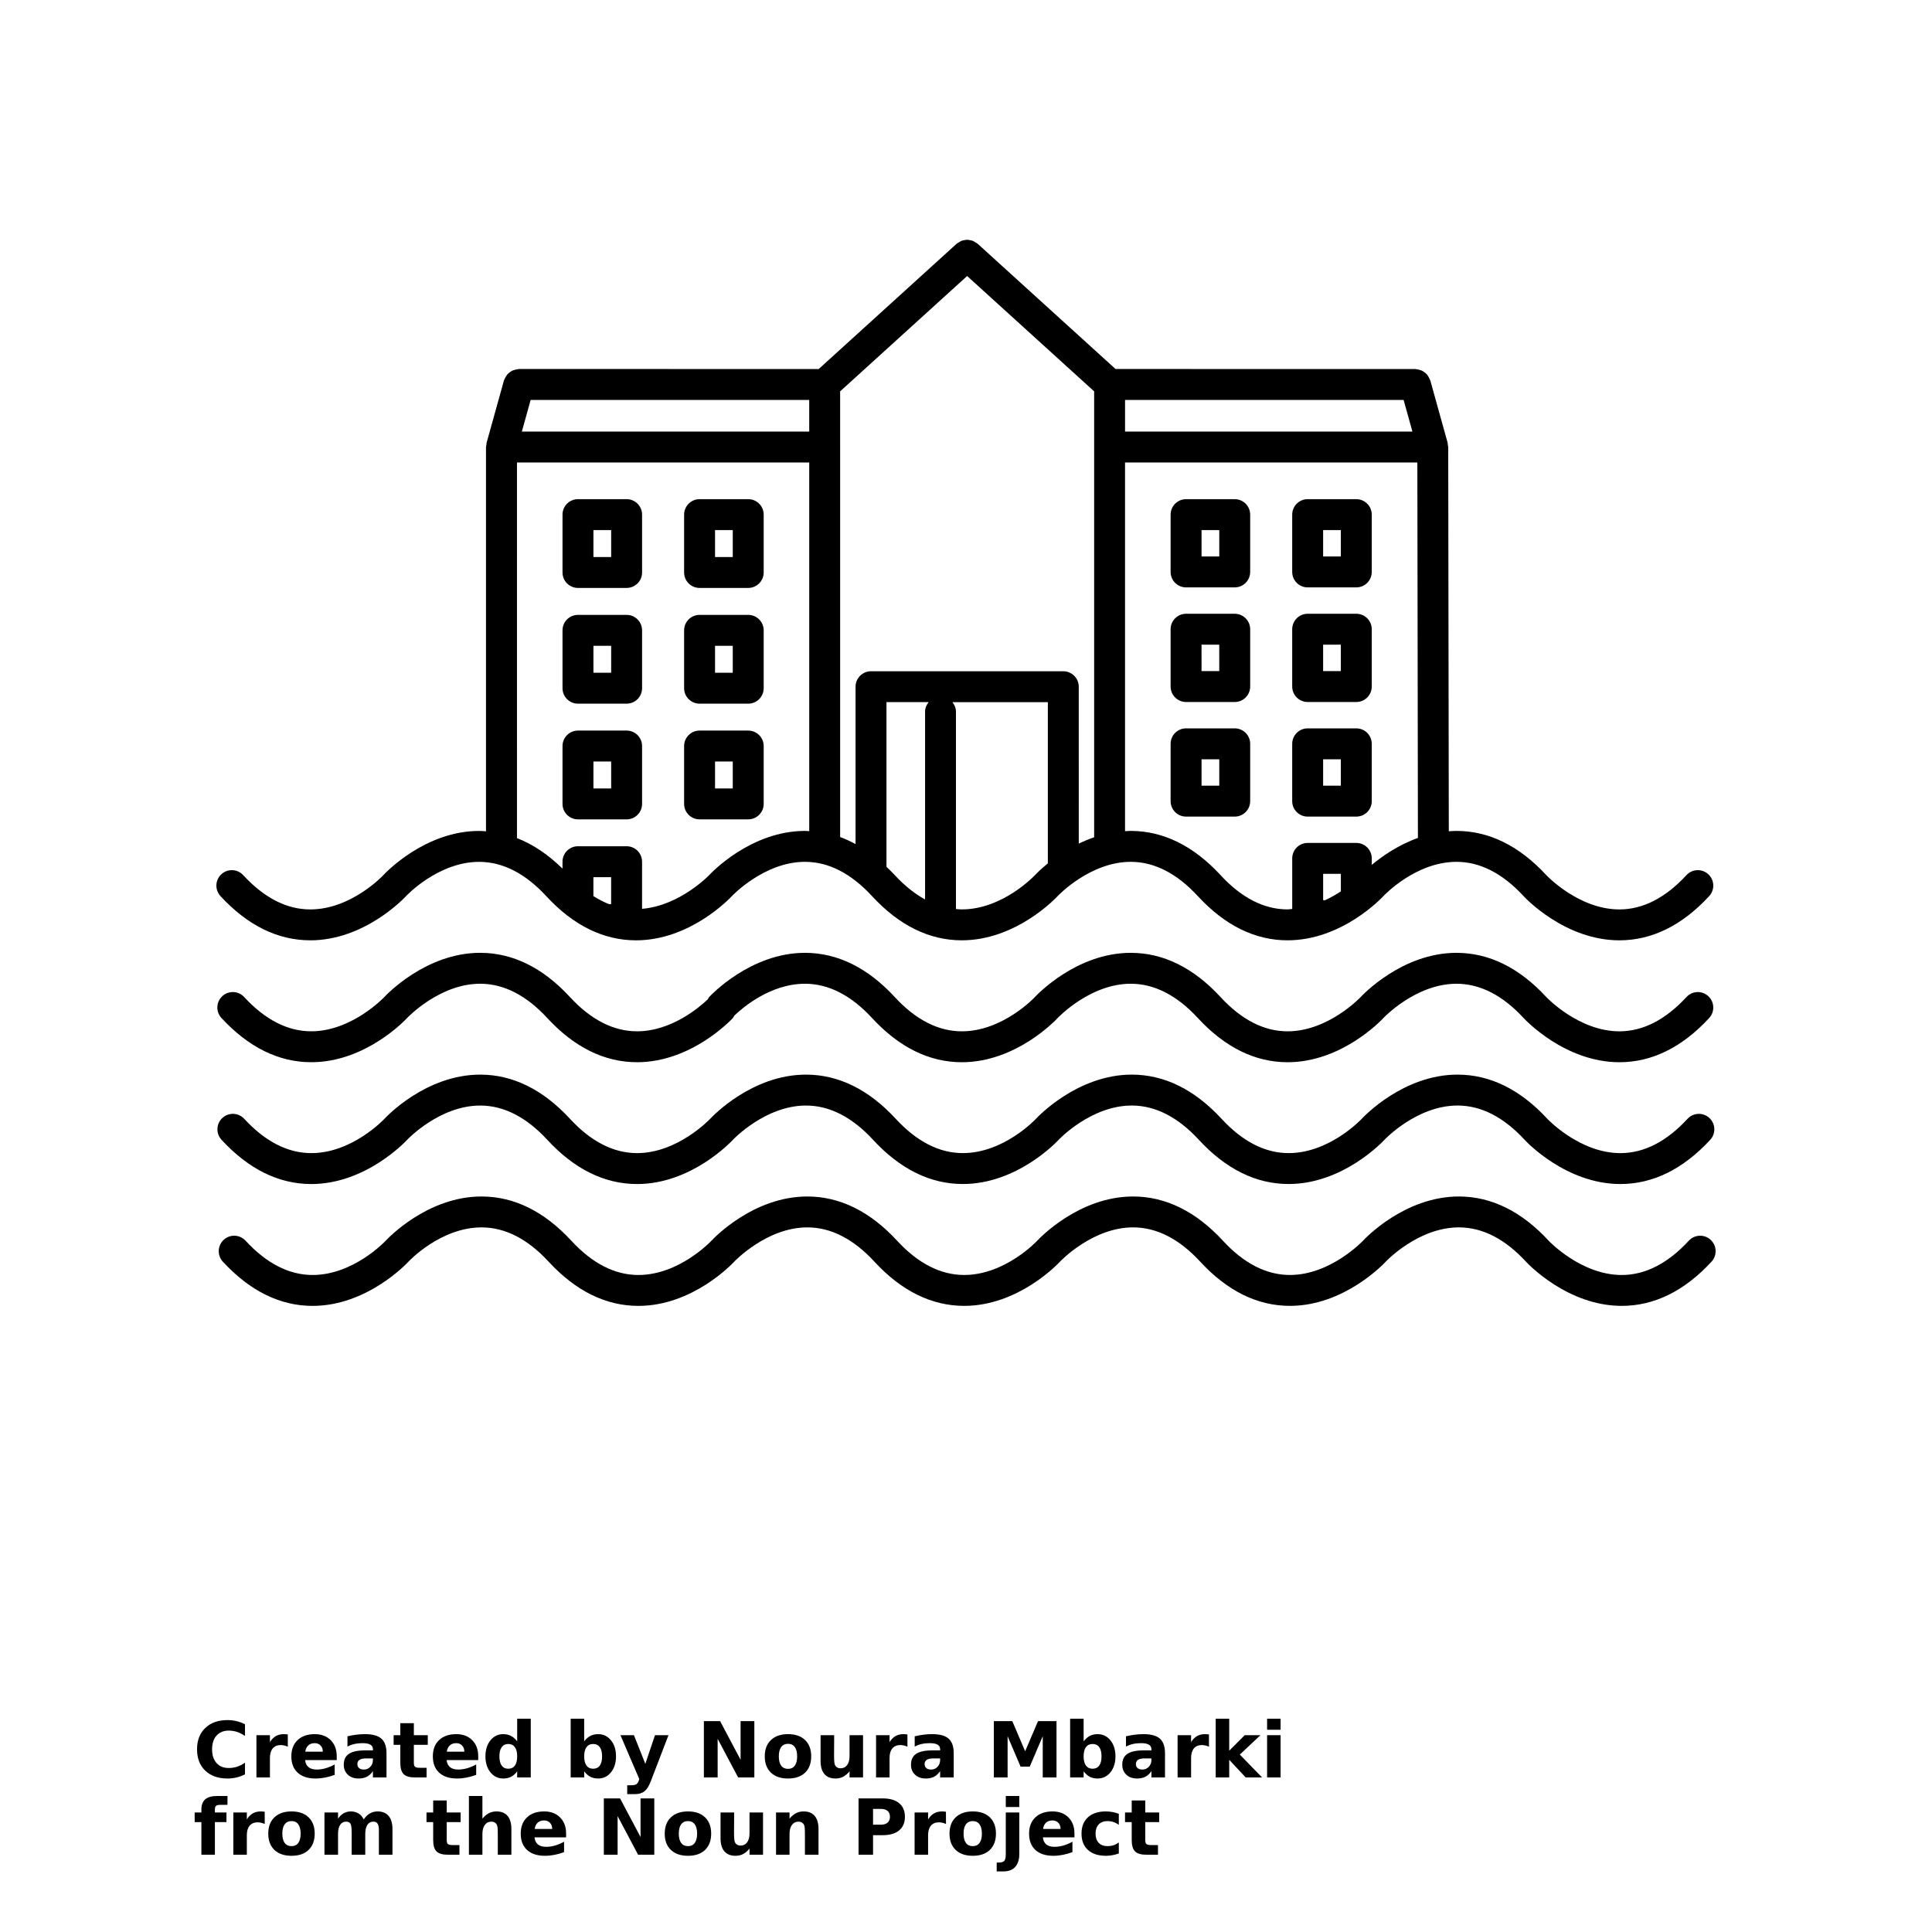 <?xml version="1.0" encoding="UTF-8"?>
<svg width="700pt" height="700pt" version="1.1" viewBox="0 0 700 700" xmlns="http://www.w3.org/2000/svg" xmlns:xlink="http://www.w3.org/1999/xlink">
 <defs>
  <symbol id="u" overflow="visible">
   <path d="m18.766-1.125c-0.969 0.5-1.98 0.875-3.031 1.125-1.043 0.258-2.137 0.391-3.281 0.391-3.398 0-6.09-0.945-8.078-2.844-1.992-1.906-2.984-4.484-2.984-7.734 0-3.258 0.992-5.836 2.984-7.734 1.988-1.906 4.68-2.859 8.078-2.859 1.145 0 2.238 0.133 3.281 0.391 1.051 0.25 2.062 0.625 3.031 1.125v4.219c-0.98-0.656-1.945-1.141-2.891-1.453-0.949-0.312-1.949-0.469-3-0.469-1.875 0-3.352 0.605-4.422 1.812-1.074 1.199-1.609 2.856-1.609 4.969 0 2.106 0.535 3.762 1.609 4.969 1.07 1.199 2.547 1.797 4.422 1.797 1.051 0 2.051-0.148 3-0.453 0.945-0.312 1.91-0.801 2.891-1.469z"/>
  </symbol>
  <symbol id="a" overflow="visible">
   <path d="m13.734-11.141c-0.438-0.195-0.871-0.344-1.297-0.438-0.418-0.102-0.84-0.156-1.266-0.156-1.262 0-2.231 0.406-2.906 1.219-0.68 0.805-1.016 1.953-1.016 3.453v7.062h-4.891v-15.312h4.891v2.516c0.625-1 1.344-1.727 2.156-2.188 0.82-0.469 1.801-0.703 2.938-0.703 0.164 0 0.344 0.012 0.531 0.031 0.195 0.012 0.477 0.039 0.844 0.078z"/>
  </symbol>
  <symbol id="b" overflow="visible">
   <path d="m17.641-7.703v1.406h-11.453c0.125 1.148 0.539 2.008 1.25 2.578 0.707 0.574 1.703 0.859 2.984 0.859 1.031 0 2.082-0.148 3.156-0.453 1.082-0.312 2.191-0.773 3.328-1.391v3.766c-1.156 0.438-2.312 0.766-3.469 0.984-1.156 0.227-2.312 0.344-3.469 0.344-2.773 0-4.93-0.703-6.469-2.109-1.531-1.406-2.297-3.379-2.297-5.922 0-2.5 0.754-4.461 2.266-5.891 1.508-1.438 3.582-2.156 6.219-2.156 2.406 0 4.332 0.73 5.781 2.188 1.445 1.449 2.172 3.383 2.172 5.797zm-5.031-1.625c0-0.926-0.273-1.672-0.812-2.234-0.543-0.57-1.25-0.859-2.125-0.859-0.949 0-1.719 0.266-2.312 0.797s-0.965 1.297-1.109 2.297z"/>
  </symbol>
  <symbol id="e" overflow="visible">
   <path d="m9.219-6.891c-1.023 0-1.793 0.172-2.312 0.516-0.512 0.344-0.766 0.855-0.766 1.531 0 0.625 0.207 1.117 0.625 1.469 0.414 0.344 0.988 0.516 1.719 0.516 0.926 0 1.703-0.328 2.328-0.984 0.633-0.664 0.953-1.492 0.953-2.484v-0.562zm7.469-1.844v8.734h-4.922v-2.266c-0.656 0.93-1.398 1.605-2.219 2.031-0.824 0.414-1.824 0.625-3 0.625-1.586 0-2.871-0.457-3.859-1.375-0.992-0.926-1.484-2.129-1.484-3.609 0-1.789 0.613-3.102 1.844-3.938 1.238-0.844 3.18-1.266 5.828-1.266h2.891v-0.391c0-0.77-0.309-1.332-0.922-1.688-0.617-0.363-1.57-0.547-2.859-0.547-1.055 0-2.031 0.105-2.938 0.312-0.898 0.211-1.73 0.523-2.5 0.938v-3.734c1.039-0.25 2.086-0.441 3.141-0.578 1.062-0.133 2.125-0.203 3.188-0.203 2.758 0 4.75 0.547 5.969 1.641 1.227 1.086 1.844 2.856 1.844 5.312z"/>
  </symbol>
  <symbol id="d" overflow="visible">
   <path d="m7.703-19.656v4.344h5.047v3.5h-5.047v6.5c0 0.711 0.141 1.188 0.422 1.438s0.836 0.375 1.672 0.375h2.516v3.5h-4.188c-1.938 0-3.312-0.398-4.125-1.203-0.805-0.812-1.203-2.18-1.203-4.109v-6.5h-2.422v-3.5h2.422v-4.344z"/>
  </symbol>
  <symbol id="j" overflow="visible">
   <path d="m12.766-13.078v-8.203h4.922v21.281h-4.922v-2.219c-0.668 0.906-1.406 1.57-2.219 1.984s-1.758 0.625-2.828 0.625c-1.887 0-3.434-0.75-4.641-2.25-1.211-1.5-1.812-3.426-1.812-5.781 0-2.363 0.602-4.297 1.812-5.797 1.207-1.5 2.754-2.25 4.641-2.25 1.062 0 2 0.215 2.812 0.641 0.82 0.43 1.566 1.086 2.234 1.969zm-3.219 9.922c1.039 0 1.836-0.379 2.391-1.141 0.551-0.77 0.828-1.883 0.828-3.344 0-1.457-0.277-2.566-0.828-3.328-0.555-0.77-1.352-1.156-2.391-1.156-1.043 0-1.84 0.387-2.391 1.156-0.555 0.762-0.828 1.871-0.828 3.328 0 1.461 0.273 2.574 0.828 3.344 0.551 0.762 1.348 1.141 2.391 1.141z"/>
  </symbol>
  <symbol id="g" overflow="visible">
   <path d="m10.5-3.156c1.051 0 1.852-0.379 2.406-1.141 0.551-0.77 0.828-1.883 0.828-3.344 0-1.457-0.277-2.566-0.828-3.328-0.555-0.77-1.355-1.156-2.406-1.156-1.055 0-1.859 0.387-2.422 1.156-0.555 0.773-0.828 1.883-0.828 3.328 0 1.449 0.273 2.559 0.828 3.328 0.562 0.773 1.367 1.156 2.422 1.156zm-3.25-9.922c0.676-0.883 1.422-1.539 2.234-1.969 0.82-0.426 1.766-0.641 2.828-0.641 1.895 0 3.445 0.75 4.656 2.25 1.207 1.5 1.812 3.434 1.812 5.797 0 2.356-0.605 4.281-1.812 5.781-1.211 1.5-2.762 2.25-4.656 2.25-1.062 0-2.008-0.211-2.828-0.625-0.812-0.426-1.559-1.086-2.234-1.984v2.219h-4.891v-21.281h4.891z"/>
  </symbol>
  <symbol id="i" overflow="visible">
   <path d="m0.344-15.312h4.891l4.125 10.391 3.5-10.391h4.891l-6.438 16.766c-0.648 1.695-1.402 2.883-2.266 3.562-0.867 0.688-2 1.031-3.406 1.031h-2.844v-3.219h1.531c0.832 0 1.438-0.137 1.812-0.406 0.383-0.262 0.68-0.73 0.891-1.406l0.141-0.422z"/>
  </symbol>
  <symbol id="f" overflow="visible">
   <path d="m2.578-20.406h5.875l7.422 14v-14h4.984v20.406h-5.875l-7.422-14v14h-4.984z"/>
  </symbol>
  <symbol id="c" overflow="visible">
   <path d="m9.641-12.188c-1.086 0-1.914 0.391-2.484 1.172-0.574 0.781-0.859 1.906-0.859 3.375s0.285 2.594 0.859 3.375c0.57 0.773 1.398 1.156 2.484 1.156 1.062 0 1.875-0.383 2.438-1.156 0.57-0.781 0.859-1.906 0.859-3.375s-0.289-2.594-0.859-3.375c-0.562-0.781-1.375-1.172-2.438-1.172zm0-3.5c2.633 0 4.691 0.715 6.172 2.141 1.477 1.418 2.219 3.387 2.219 5.906 0 2.512-0.742 4.481-2.219 5.906-1.48 1.418-3.539 2.125-6.172 2.125-2.648 0-4.715-0.707-6.203-2.125-1.492-1.426-2.234-3.394-2.234-5.906 0-2.519 0.742-4.488 2.234-5.906 1.488-1.426 3.555-2.141 6.203-2.141z"/>
  </symbol>
  <symbol id="h" overflow="visible">
   <path d="m2.188-5.969v-9.344h4.922v1.531c0 0.836-0.008 1.875-0.016 3.125-0.012 1.25-0.016 2.086-0.016 2.5 0 1.242 0.031 2.133 0.094 2.672 0.07 0.543 0.18 0.934 0.328 1.172 0.207 0.324 0.473 0.574 0.797 0.75 0.32 0.168 0.691 0.25 1.109 0.25 1.02 0 1.82-0.391 2.406-1.172 0.582-0.781 0.875-1.867 0.875-3.266v-7.562h4.891v15.312h-4.891v-2.219c-0.742 0.898-1.523 1.559-2.344 1.984-0.824 0.414-1.734 0.625-2.734 0.625-1.762 0-3.106-0.539-4.031-1.625-0.93-1.082-1.391-2.66-1.391-4.734z"/>
  </symbol>
  <symbol id="t" overflow="visible">
   <path d="m2.578-20.406h6.688l4.656 10.922 4.672-10.922h6.688v20.406h-4.984v-14.938l-4.703 11.016h-3.328l-4.703-11.016v14.938h-4.984z"/>
  </symbol>
  <symbol id="s" overflow="visible">
   <path d="m2.359-21.281h4.891v11.594l5.625-5.625h5.688l-7.469 7.031 8.062 8.281h-5.938l-5.969-6.391v6.391h-4.891z"/>
  </symbol>
  <symbol id="r" overflow="visible">
   <path d="m2.359-15.312h4.891v15.312h-4.891zm0-5.969h4.891v4h-4.891z"/>
  </symbol>
  <symbol id="q" overflow="visible">
   <path d="m12.422-21.281v3.219h-2.703c-0.688 0-1.172 0.125-1.453 0.375-0.273 0.25-0.406 0.688-0.406 1.312v1.062h4.188v3.5h-4.188v11.812h-4.891v-11.812h-2.438v-3.5h2.438v-1.062c0-1.664 0.461-2.898 1.391-3.703 0.926-0.801 2.367-1.203 4.328-1.203z"/>
  </symbol>
  <symbol id="p" overflow="visible">
   <path d="m16.547-12.766c0.613-0.945 1.348-1.672 2.203-2.172 0.852-0.5 1.789-0.75 2.812-0.75 1.758 0 3.098 0.547 4.016 1.641 0.926 1.086 1.391 2.656 1.391 4.719v9.328h-4.922v-7.984-0.359c0.008-0.133 0.016-0.32 0.016-0.562 0-1.082-0.164-1.863-0.484-2.344-0.312-0.488-0.824-0.734-1.531-0.734-0.93 0-1.648 0.387-2.156 1.156-0.512 0.762-0.773 1.867-0.781 3.312v7.516h-4.922v-7.984c0-1.695-0.148-2.785-0.438-3.266-0.293-0.488-0.812-0.734-1.562-0.734-0.938 0-1.664 0.387-2.172 1.156-0.512 0.762-0.766 1.859-0.766 3.297v7.531h-4.922v-15.312h4.922v2.234c0.602-0.863 1.289-1.516 2.062-1.953 0.781-0.438 1.641-0.656 2.578-0.656 1.062 0 2 0.258 2.812 0.766 0.812 0.512 1.426 1.23 1.844 2.156z"/>
  </symbol>
  <symbol id="o" overflow="visible">
   <path d="m17.75-9.328v9.328h-4.922v-7.109c0-1.344-0.031-2.266-0.094-2.766s-0.168-0.867-0.312-1.109c-0.188-0.312-0.449-0.555-0.781-0.734-0.324-0.176-0.695-0.266-1.109-0.266-1.023 0-1.824 0.398-2.406 1.188-0.586 0.781-0.875 1.871-0.875 3.266v7.531h-4.891v-21.281h4.891v8.203c0.738-0.883 1.52-1.539 2.344-1.969 0.832-0.426 1.75-0.641 2.75-0.641 1.77 0 3.113 0.547 4.031 1.641 0.914 1.086 1.375 2.656 1.375 4.719z"/>
  </symbol>
  <symbol id="n" overflow="visible">
   <path d="m17.75-9.328v9.328h-4.922v-7.141c0-1.32-0.031-2.234-0.094-2.734s-0.168-0.867-0.312-1.109c-0.188-0.312-0.449-0.555-0.781-0.734-0.324-0.176-0.695-0.266-1.109-0.266-1.023 0-1.824 0.398-2.406 1.188-0.586 0.781-0.875 1.871-0.875 3.266v7.531h-4.891v-15.312h4.891v2.234c0.738-0.883 1.52-1.539 2.344-1.969 0.832-0.426 1.75-0.641 2.75-0.641 1.77 0 3.113 0.547 4.031 1.641 0.914 1.086 1.375 2.656 1.375 4.719z"/>
  </symbol>
  <symbol id="m" overflow="visible">
   <path d="m2.578-20.406h8.734c2.594 0 4.582 0.578 5.969 1.734 1.395 1.148 2.094 2.789 2.094 4.922 0 2.137-0.699 3.781-2.094 4.938-1.387 1.156-3.375 1.734-5.969 1.734h-3.484v7.078h-5.25zm5.25 3.812v5.703h2.922c1.02 0 1.805-0.25 2.359-0.75 0.562-0.5 0.844-1.203 0.844-2.109 0-0.914-0.281-1.617-0.844-2.109-0.555-0.488-1.34-0.734-2.359-0.734z"/>
  </symbol>
  <symbol id="l" overflow="visible">
   <path d="m2.359-15.312h4.891v15.031c0 2.051-0.496 3.617-1.484 4.703-0.98 1.082-2.406 1.625-4.281 1.625h-2.422v-3.219h0.859c0.926 0 1.562-0.211 1.906-0.625 0.352-0.418 0.531-1.246 0.531-2.484zm0-5.969h4.891v4h-4.891z"/>
  </symbol>
  <symbol id="k" overflow="visible">
   <path d="m14.719-14.828v3.984c-0.656-0.457-1.324-0.797-2-1.016-0.668-0.219-1.359-0.328-2.078-0.328-1.367 0-2.434 0.402-3.203 1.203-0.762 0.793-1.141 1.906-1.141 3.344 0 1.43 0.379 2.543 1.141 3.344 0.77 0.793 1.836 1.188 3.203 1.188 0.758 0 1.484-0.109 2.172-0.328 0.688-0.227 1.32-0.566 1.906-1.016v4c-0.762 0.281-1.539 0.488-2.328 0.625-0.781 0.145-1.574 0.219-2.375 0.219-2.762 0-4.922-0.707-6.484-2.125-1.555-1.414-2.328-3.383-2.328-5.906 0-2.531 0.773-4.504 2.328-5.922 1.562-1.414 3.723-2.125 6.484-2.125 0.801 0 1.594 0.074 2.375 0.219 0.781 0.137 1.555 0.352 2.328 0.641z"/>
  </symbol>
 </defs>
 <g>
  <path d="m112.41 340.7c19.719 0 34.113-15.371 34.719-16.027 0 0 0-0.004 0.004-0.004 0.145-0.156 11.637-12.402 26.48-12.402 8.52 0 16.688 4.176 24.289 12.402 0 0 0 0.004 0.004 0.004 9.805 10.633 20.754 16.027 32.535 16.027 19.652 0 34.02-15.262 34.715-16.012 0 0 0-0.004 0.004-0.004 0.117-0.117 11.762-12.426 26.488-12.426h0.074c8.496 0.027 16.645 4.195 24.219 12.41 0 0 0 0.004 0.004 0.004 9.805 10.629 20.754 16.023 32.535 16.023 19.711 0 34.113-15.367 34.727-16.023 0.168-0.18 11.781-12.414 26.48-12.414h0.074c8.5 0.027 16.648 4.199 24.227 12.414 9.801 10.629 20.738 16.023 32.52 16.023h0.004c19.711 0 34.113-15.367 34.719-16.023 0.117-0.117 11.625-12.414 26.488-12.414 8.52 0.004 16.695 4.176 24.293 12.414 0.605 0.656 15.012 16.027 34.727 16.027 11.781 0 22.727-5.394 32.531-16.027 2.094-2.273 1.953-5.82-0.324-7.914-2.273-2.09-5.812-1.953-7.914 0.324-7.578 8.215-15.727 12.395-24.219 12.422h-0.078c-14.684 0-26.285-12.207-26.48-12.422-9.805-10.629-20.746-16.016-32.531-16.023h-0.004c-0.945 0-1.871 0.066-2.793 0.129l-0.211-139.23c0-0.258-0.117-0.477-0.145-0.727-0.035-0.258 0.016-0.508-0.055-0.766l-6.301-22.656c-0.035-0.125-0.125-0.207-0.164-0.324-0.129-0.375-0.332-0.699-0.531-1.035-0.172-0.293-0.336-0.578-0.559-0.824-0.254-0.285-0.555-0.504-0.863-0.734-0.27-0.195-0.516-0.398-0.816-0.547-0.324-0.164-0.672-0.246-1.035-0.348-0.352-0.102-0.699-0.191-1.074-0.219-0.117-0.004-0.23-0.074-0.352-0.074l-108.64-0.004-50.008-45.422c-0.219-0.195-0.488-0.273-0.723-0.43-0.32-0.207-0.609-0.43-0.953-0.57-0.34-0.133-0.684-0.184-1.035-0.254-0.352-0.066-0.688-0.152-1.055-0.152-0.359 0-0.695 0.086-1.047 0.152-0.352 0.066-0.699 0.117-1.035 0.254-0.34 0.141-0.637 0.359-0.953 0.566-0.234 0.156-0.508 0.234-0.727 0.438l-50.012 45.422-108.64-0.004c-0.125 0-0.23 0.062-0.352 0.074-0.391 0.023-0.75 0.125-1.125 0.23-0.34 0.094-0.672 0.172-0.98 0.332-0.312 0.156-0.582 0.371-0.863 0.582-0.297 0.223-0.582 0.43-0.824 0.707-0.223 0.254-0.379 0.543-0.566 0.836-0.203 0.336-0.398 0.66-0.527 1.043-0.039 0.117-0.129 0.195-0.164 0.32l-6.301 22.656c-0.074 0.254-0.016 0.5-0.055 0.75-0.039 0.254-0.152 0.48-0.152 0.746v139.23c-0.824-0.055-1.645-0.141-2.481-0.141-19.684 0-34.066 15.316-34.707 16.012 0 0-0.004 0-0.004 0.004-0.117 0.125-11.625 12.422-26.48 12.422-8.523 0-16.699-4.176-24.297-12.422-2.102-2.269-5.644-2.426-7.914-0.324-2.273 2.102-2.418 5.641-0.324 7.914 9.805 10.629 20.75 16.02 32.527 16.02zm109.02-13.125h-0.797c-1.898-0.75-3.781-1.715-5.633-2.906v-6.856h6.422l0.004 9.762zm-29.172-182.66h100.94v11.457h-104.12zm112.14 17.055v-20.176l46.016-41.789 46.016 41.789v161.57c-1.973 0.672-3.824 1.457-5.57 2.301l-0.004-56.855c0-3.09-2.504-5.602-5.602-5.602h-69.668c-3.09 0-5.602 2.508-5.602 5.602v57.012c-1.836-0.984-3.691-1.863-5.582-2.543v-141.3zm204.16-17.055 3.188 11.457h-104.12v-11.457zm-184.36 172.16c0-0.004-0.004-0.004-0.012-0.004-0.984-1.07-1.992-2.051-3-3.012v-59.66h15.277c-0.766 0.957-1.293 2.121-1.293 3.445v68.047c-3.769-2.066-7.438-4.981-10.973-8.816zm24.293 12.418c-0.711 0-1.422-0.074-2.129-0.129v-71.512c0-1.32-0.527-2.488-1.293-3.445h34.586v58.414c-2.805 2.277-4.473 4.047-4.672 4.262-0.117 0.117-11.625 12.414-26.492 12.41zm130.91-3.324v-9.559h6.418v6.352c-1.676 1.121-3.602 2.211-5.719 3.207zm17.617-12.805v-2.352c0-3.098-2.504-5.602-5.602-5.602h-17.617c-3.098 0-5.602 2.504-5.602 5.602v18.316c-0.566 0.039-1.098 0.164-1.676 0.164h-0.004c-8.52 0-16.688-4.176-24.281-12.414-9.812-10.629-20.758-16.023-32.543-16.023-0.707 0-1.383 0.062-2.07 0.102v-133.59h105.91l0.207 136.03c-7.305 2.637-13.125 6.762-16.719 9.766zm-309.71-145.8h105.89v133.58c-0.516-0.023-1.02-0.09-1.535-0.09-19.645 0.004-34.004 15.254-34.699 16.004 0 0 0 0.004-0.004 0.004-0.113 0.117-10.652 11.09-24.328 12.219v-17.07c0-3.098-2.508-5.602-5.602-5.602h-17.625c-3.09 0-5.602 2.504-5.602 5.602v2.508c-5.215-5.117-10.723-8.824-16.496-11.059l0.004-136.09z"/>
  <path d="m112.79 429c19.719 0 34.121-15.371 34.727-16.027 0.168-0.18 11.781-12.414 26.48-12.414h0.074c8.496 0.027 16.645 4.199 24.219 12.41 0 0 0 0.004 0.004 0.004 9.805 10.633 20.754 16.027 32.535 16.027 19.645 0 34.004-15.262 34.699-16.012 0-0.004 0.004-0.004 0.004-0.004 0.117-0.117 11.766-12.426 26.5-12.426h0.078c8.496 0.023 16.645 4.199 24.219 12.414 0 0.004 0.004 0.004 0.004 0.004 9.805 10.629 20.746 16.023 32.523 16.016 19.719 0 34.113-15.367 34.715-16.023 0.168-0.18 11.781-12.414 26.492-12.414h0.074c8.508 0.023 16.66 4.199 24.23 12.414 9.801 10.629 20.738 16.023 32.52 16.023h0.004c19.711 0 34.113-15.367 34.719-16.023 0.168-0.18 11.781-12.414 26.48-12.414h0.078c8.5 0.023 16.648 4.199 24.227 12.414 0.598 0.656 15.004 16.027 34.715 16.027 11.781 0 22.73-5.394 32.543-16.027 2.094-2.273 1.953-5.812-0.324-7.914-2.273-2.09-5.812-1.953-7.914 0.324-7.582 8.223-15.73 12.398-24.227 12.422h-0.074c-14.668 0-26.258-12.188-26.48-12.422-9.812-10.633-20.758-16.023-32.543-16.023-19.719 0-34.109 15.367-34.715 16.023-0.117 0.117-11.621 12.414-26.48 12.414h-0.004c-8.52 0-16.688-4.176-24.281-12.414-9.812-10.629-20.754-16.023-32.543-16.023-19.719 0-34.125 15.367-34.73 16.023-0.117 0.125-11.621 12.414-26.48 12.414-8.523 0.004-16.699-4.172-24.297-12.414-9.805-10.629-20.746-16.023-32.531-16.023-19.594 0-33.93 15.164-34.691 15.992-0.004 0.004-0.016 0.012-0.023 0.016-0.117 0.125-11.762 12.434-26.488 12.434h-0.074c-8.496-0.023-16.648-4.199-24.227-12.422 0-0.004-0.004-0.004-0.012-0.004-9.801-10.625-20.746-16.016-32.523-16.016-19.684 0.004-34.07 15.32-34.707 16.016l-0.004 0.004c-0.117 0.125-11.625 12.426-26.488 12.422-8.523 0-16.699-4.176-24.293-12.422-2.102-2.273-5.633-2.418-7.914-0.324-2.273 2.094-2.418 5.641-0.324 7.914 9.805 10.648 20.746 16.035 32.531 16.035z"/>
  <path d="m112.78 384.86c19.652 0 34.016-15.254 34.707-16.004 0 0 0-0.004 0.004-0.004 0.117-0.117 11.762-12.426 26.492-12.426h0.078c8.496 0.023 16.645 4.199 24.219 12.414 9.805 10.633 20.754 16.023 32.535 16.023 19.719 0 34.113-15.367 34.719-16.023 0.234-0.258 0.34-0.57 0.52-0.852 2.844-2.738 12.98-11.559 25.609-11.559 8.523 0 16.699 4.176 24.297 12.414 9.805 10.629 20.754 16.023 32.531 16.023 19.719 0 34.113-15.367 34.719-16.023 0.168-0.18 11.789-12.414 26.488-12.414h0.074c8.5 0.023 16.656 4.199 24.227 12.414 9.805 10.629 20.742 16.023 32.523 16.023h0.004c19.711 0 34.109-15.367 34.715-16.023 0.168-0.18 11.781-12.414 26.48-12.414h0.078c8.5 0.023 16.648 4.199 24.227 12.414 0.605 0.656 15.008 16.023 34.719 16.023h0.004c11.781 0 22.727-5.394 32.523-16.023 2.094-2.273 1.953-5.82-0.324-7.914-2.277-2.094-5.812-1.953-7.914 0.324-7.578 8.215-15.719 12.395-24.215 12.414h-0.078c-14.695 0-26.312-12.234-26.48-12.414-9.812-10.629-20.758-16.023-32.543-16.023-19.719 0-34.113 15.367-34.719 16.023-0.168 0.18-11.781 12.414-26.48 12.414h-0.078c-8.5-0.023-16.645-4.199-24.215-12.414-9.805-10.629-20.754-16.023-32.535-16.023-19.719 0-34.121 15.367-34.727 16.023-0.117 0.117-11.621 12.414-26.48 12.414-8.523 0-16.699-4.176-24.297-12.414-9.805-10.629-20.754-16.023-32.531-16.023-19.711 0-34.109 15.367-34.715 16.023-0.23 0.246-0.332 0.559-0.504 0.828-2.863 2.727-13.086 11.582-25.633 11.582h-0.074c-8.5-0.023-16.648-4.199-24.227-12.414-9.805-10.629-20.746-16.023-32.531-16.023-19.641 0-34.008 15.254-34.703 16.004 0 0 0 0.004-0.004 0.004-0.117 0.117-11.766 12.426-26.5 12.426h-0.078c-8.496-0.023-16.645-4.199-24.219-12.414-2.094-2.273-5.641-2.418-7.914-0.324-2.273 2.102-2.418 5.641-0.324 7.914 9.828 10.629 20.77 16.023 32.551 16.023z"/>
  <path d="m619.8 449.21c-2.273-2.094-5.82-1.953-7.914 0.324-7.578 8.215-15.73 12.398-24.227 12.422h-0.074c-14.621 0-26.207-12.125-26.48-12.422-9.805-10.629-20.754-16.023-32.535-16.023-19.719 0-34.121 15.367-34.727 16.023-0.168 0.18-11.789 12.414-26.48 12.414h-0.078c-8.496-0.027-16.637-4.199-24.203-12.414-9.812-10.629-20.758-16.023-32.547-16.023-19.719 0-34.125 15.367-34.73 16.023-0.117 0.125-11.613 12.414-26.477 12.414-8.523 0-16.695-4.172-24.293-12.41 0 0 0-0.004-0.004-0.004-9.805-10.629-20.746-16.023-32.531-16.023-19.629 0-33.988 15.23-34.699 16.004-0.004 0.004-0.016 0.012-0.027 0.016-0.117 0.125-11.625 12.422-26.48 12.422-8.523 0-16.699-4.176-24.297-12.422 0-0.004-0.004-0.004-0.012-0.004-9.801-10.629-20.742-16.012-32.52-16.016-19.684 0-34.07 15.32-34.707 16.016 0 0-0.004 0-0.004 0.004-0.113 0.117-11.625 12.422-26.488 12.422-8.523 0-16.699-4.176-24.293-12.422-2.102-2.269-5.641-2.426-7.914-0.324-2.273 2.094-2.418 5.641-0.324 7.914 9.805 10.633 20.746 16.027 32.531 16.027 19.719 0 34.121-15.371 34.727-16.027 0 0 0-0.004 0.004-0.004 0.145-0.156 11.641-12.41 26.48-12.41 8.52 0.004 16.688 4.172 24.289 12.41 0 0 0 0.004 0.004 0.004 9.805 10.633 20.754 16.027 32.535 16.027 19.621 0 33.969-15.215 34.699-16.004 0.004-0.004 0.012-0.004 0.016-0.012 0.117-0.117 11.762-12.426 26.492-12.426h0.078c8.496 0.023 16.645 4.199 24.219 12.414 0 0.004 0.004 0.004 0.004 0.004 9.805 10.625 20.754 16.016 32.531 16.016h0.004c19.707 0 34.105-15.367 34.707-16.023 0.168-0.18 11.789-12.414 26.492-12.414h0.078c8.5 0.023 16.656 4.199 24.23 12.414 9.801 10.629 20.738 16.023 32.512 16.023h0.004c19.711 0 34.109-15.367 34.715-16.023 0.168-0.18 11.789-12.414 26.488-12.414h0.074c8.5 0.023 16.656 4.199 24.227 12.414 0.605 0.656 15.008 16.027 34.719 16.027 11.781 0 22.73-5.394 32.535-16.027 2.086-2.266 1.945-5.805-0.328-7.906z"/>
  <path d="m209.41 213.02h17.625c3.09 0 5.602-2.508 5.602-5.602v-20.961c0-3.09-2.508-5.602-5.602-5.602h-17.625c-3.09 0-5.602 2.508-5.602 5.602v20.961c0 3.094 2.504 5.602 5.602 5.602zm5.602-20.961h6.422v9.762h-6.422z"/>
  <path d="m253.47 213.02h17.625c3.09 0 5.602-2.508 5.602-5.602v-20.961c0-3.09-2.508-5.602-5.602-5.602h-17.625c-3.09 0-5.602 2.508-5.602 5.602v20.961c0 3.094 2.504 5.602 5.602 5.602zm5.602-20.961h6.422v9.762h-6.422z"/>
  <path d="m209.41 296.87h17.625c3.09 0 5.602-2.504 5.602-5.602v-20.965c0-3.09-2.508-5.602-5.602-5.602h-17.625c-3.09 0-5.602 2.508-5.602 5.602v20.965c0 3.094 2.504 5.602 5.602 5.602zm5.602-20.965h6.422v9.766h-6.422z"/>
  <path d="m253.47 296.87h17.625c3.09 0 5.602-2.504 5.602-5.602v-20.965c0-3.09-2.508-5.602-5.602-5.602h-17.625c-3.09 0-5.602 2.508-5.602 5.602v20.965c0 3.094 2.504 5.602 5.602 5.602zm5.602-20.965h6.422v9.766h-6.422z"/>
  <path d="m209.41 254.95h17.625c3.09 0 5.602-2.508 5.602-5.602v-20.965c0-3.09-2.508-5.602-5.602-5.602h-17.625c-3.09 0-5.602 2.508-5.602 5.602v20.965c0 3.094 2.504 5.602 5.602 5.602zm5.602-20.965h6.422v9.766h-6.422z"/>
  <path d="m253.47 254.95h17.625c3.09 0 5.602-2.508 5.602-5.602v-20.965c0-3.09-2.508-5.602-5.602-5.602h-17.625c-3.09 0-5.602 2.508-5.602 5.602v20.965c0 3.094 2.504 5.602 5.602 5.602zm5.602-20.965h6.422v9.766h-6.422z"/>
  <path d="m447.36 180.86h-17.625c-3.098 0-5.602 2.508-5.602 5.602v20.758c0 3.09 2.504 5.602 5.602 5.602h17.625c3.098 0 5.602-2.508 5.602-5.602v-20.758c0-3.094-2.504-5.602-5.602-5.602zm-5.598 20.754h-6.422v-9.559h6.422z"/>
  <path d="m491.41 180.86h-17.617c-3.098 0-5.602 2.508-5.602 5.602v20.758c0 3.09 2.504 5.602 5.602 5.602h17.617c3.098 0 5.602-2.508 5.602-5.602v-20.758c0-3.094-2.504-5.602-5.602-5.602zm-5.598 20.754h-6.418v-9.559h6.418z"/>
  <path d="m447.36 263.9h-17.625c-3.098 0-5.602 2.508-5.602 5.602v20.766c0 3.098 2.504 5.602 5.602 5.602h17.625c3.098 0 5.602-2.504 5.602-5.602v-20.766c0-3.098-2.504-5.602-5.602-5.602zm-5.598 20.766h-6.422v-9.566h6.422z"/>
  <path d="m491.41 263.9h-17.617c-3.098 0-5.602 2.508-5.602 5.602v20.766c0 3.098 2.504 5.602 5.602 5.602h17.617c3.098 0 5.602-2.504 5.602-5.602v-20.766c0-3.098-2.504-5.602-5.602-5.602zm-5.598 20.766h-6.418v-9.566h6.418z"/>
  <path d="m447.36 222.38h-17.625c-3.098 0-5.602 2.508-5.602 5.602v20.766c0 3.09 2.504 5.602 5.602 5.602h17.625c3.098 0 5.602-2.508 5.602-5.602v-20.766c0-3.09-2.504-5.602-5.602-5.602zm-5.598 20.766h-6.422l-0.004-9.566h6.422z"/>
  <path d="m491.41 222.38h-17.617c-3.098 0-5.602 2.508-5.602 5.602v20.766c0 3.09 2.504 5.602 5.602 5.602h17.617c3.098 0 5.602-2.508 5.602-5.602v-20.766c0-3.09-2.504-5.602-5.602-5.602zm-5.598 20.766h-6.418v-9.566h6.418z"/>
  <use x="70" y="644" xlink:href="#u"/>
  <use x="90.551" y="644" xlink:href="#a"/>
  <use x="104.359" y="644" xlink:href="#b"/>
  <use x="123.348" y="644" xlink:href="#e"/>
  <use x="142.242" y="644" xlink:href="#d"/>
  <use x="155.629" y="644" xlink:href="#b"/>
  <use x="174.617" y="644" xlink:href="#j"/>
  <use x="204.41" y="644" xlink:href="#g"/>
  <use x="224.453" y="644" xlink:href="#i"/>
  <use x="252.453" y="644" xlink:href="#f"/>
  <use x="275.883" y="644" xlink:href="#c"/>
  <use x="295.121" y="644" xlink:href="#h"/>
  <use x="315.055" y="644" xlink:href="#a"/>
  <use x="328.863" y="644" xlink:href="#e"/>
  <use x="357.508" y="644" xlink:href="#t"/>
  <use x="385.367" y="644" xlink:href="#g"/>
  <use x="405.414" y="644" xlink:href="#e"/>
  <use x="424.305" y="644" xlink:href="#a"/>
  <use x="438.117" y="644" xlink:href="#s"/>
  <use x="456.734" y="644" xlink:href="#r"/>
  <use x="70" y="672" xlink:href="#q"/>
  <use x="82.184" y="672" xlink:href="#a"/>
  <use x="95.992" y="672" xlink:href="#c"/>
  <use x="115.227" y="672" xlink:href="#p"/>
  <use x="154.152" y="672" xlink:href="#d"/>
  <use x="167.535" y="672" xlink:href="#o"/>
  <use x="187.469" y="672" xlink:href="#b"/>
  <use x="216.207" y="672" xlink:href="#f"/>
  <use x="239.641" y="672" xlink:href="#c"/>
  <use x="258.879" y="672" xlink:href="#h"/>
  <use x="278.812" y="672" xlink:href="#n"/>
  <use x="308.492" y="672" xlink:href="#m"/>
  <use x="329.016" y="672" xlink:href="#a"/>
  <use x="342.82" y="672" xlink:href="#c"/>
  <use x="362.059" y="672" xlink:href="#l"/>
  <use x="371.656" y="672" xlink:href="#b"/>
  <use x="390.648" y="672" xlink:href="#k"/>
  <use x="407.242" y="672" xlink:href="#d"/>
 </g>
</svg>
